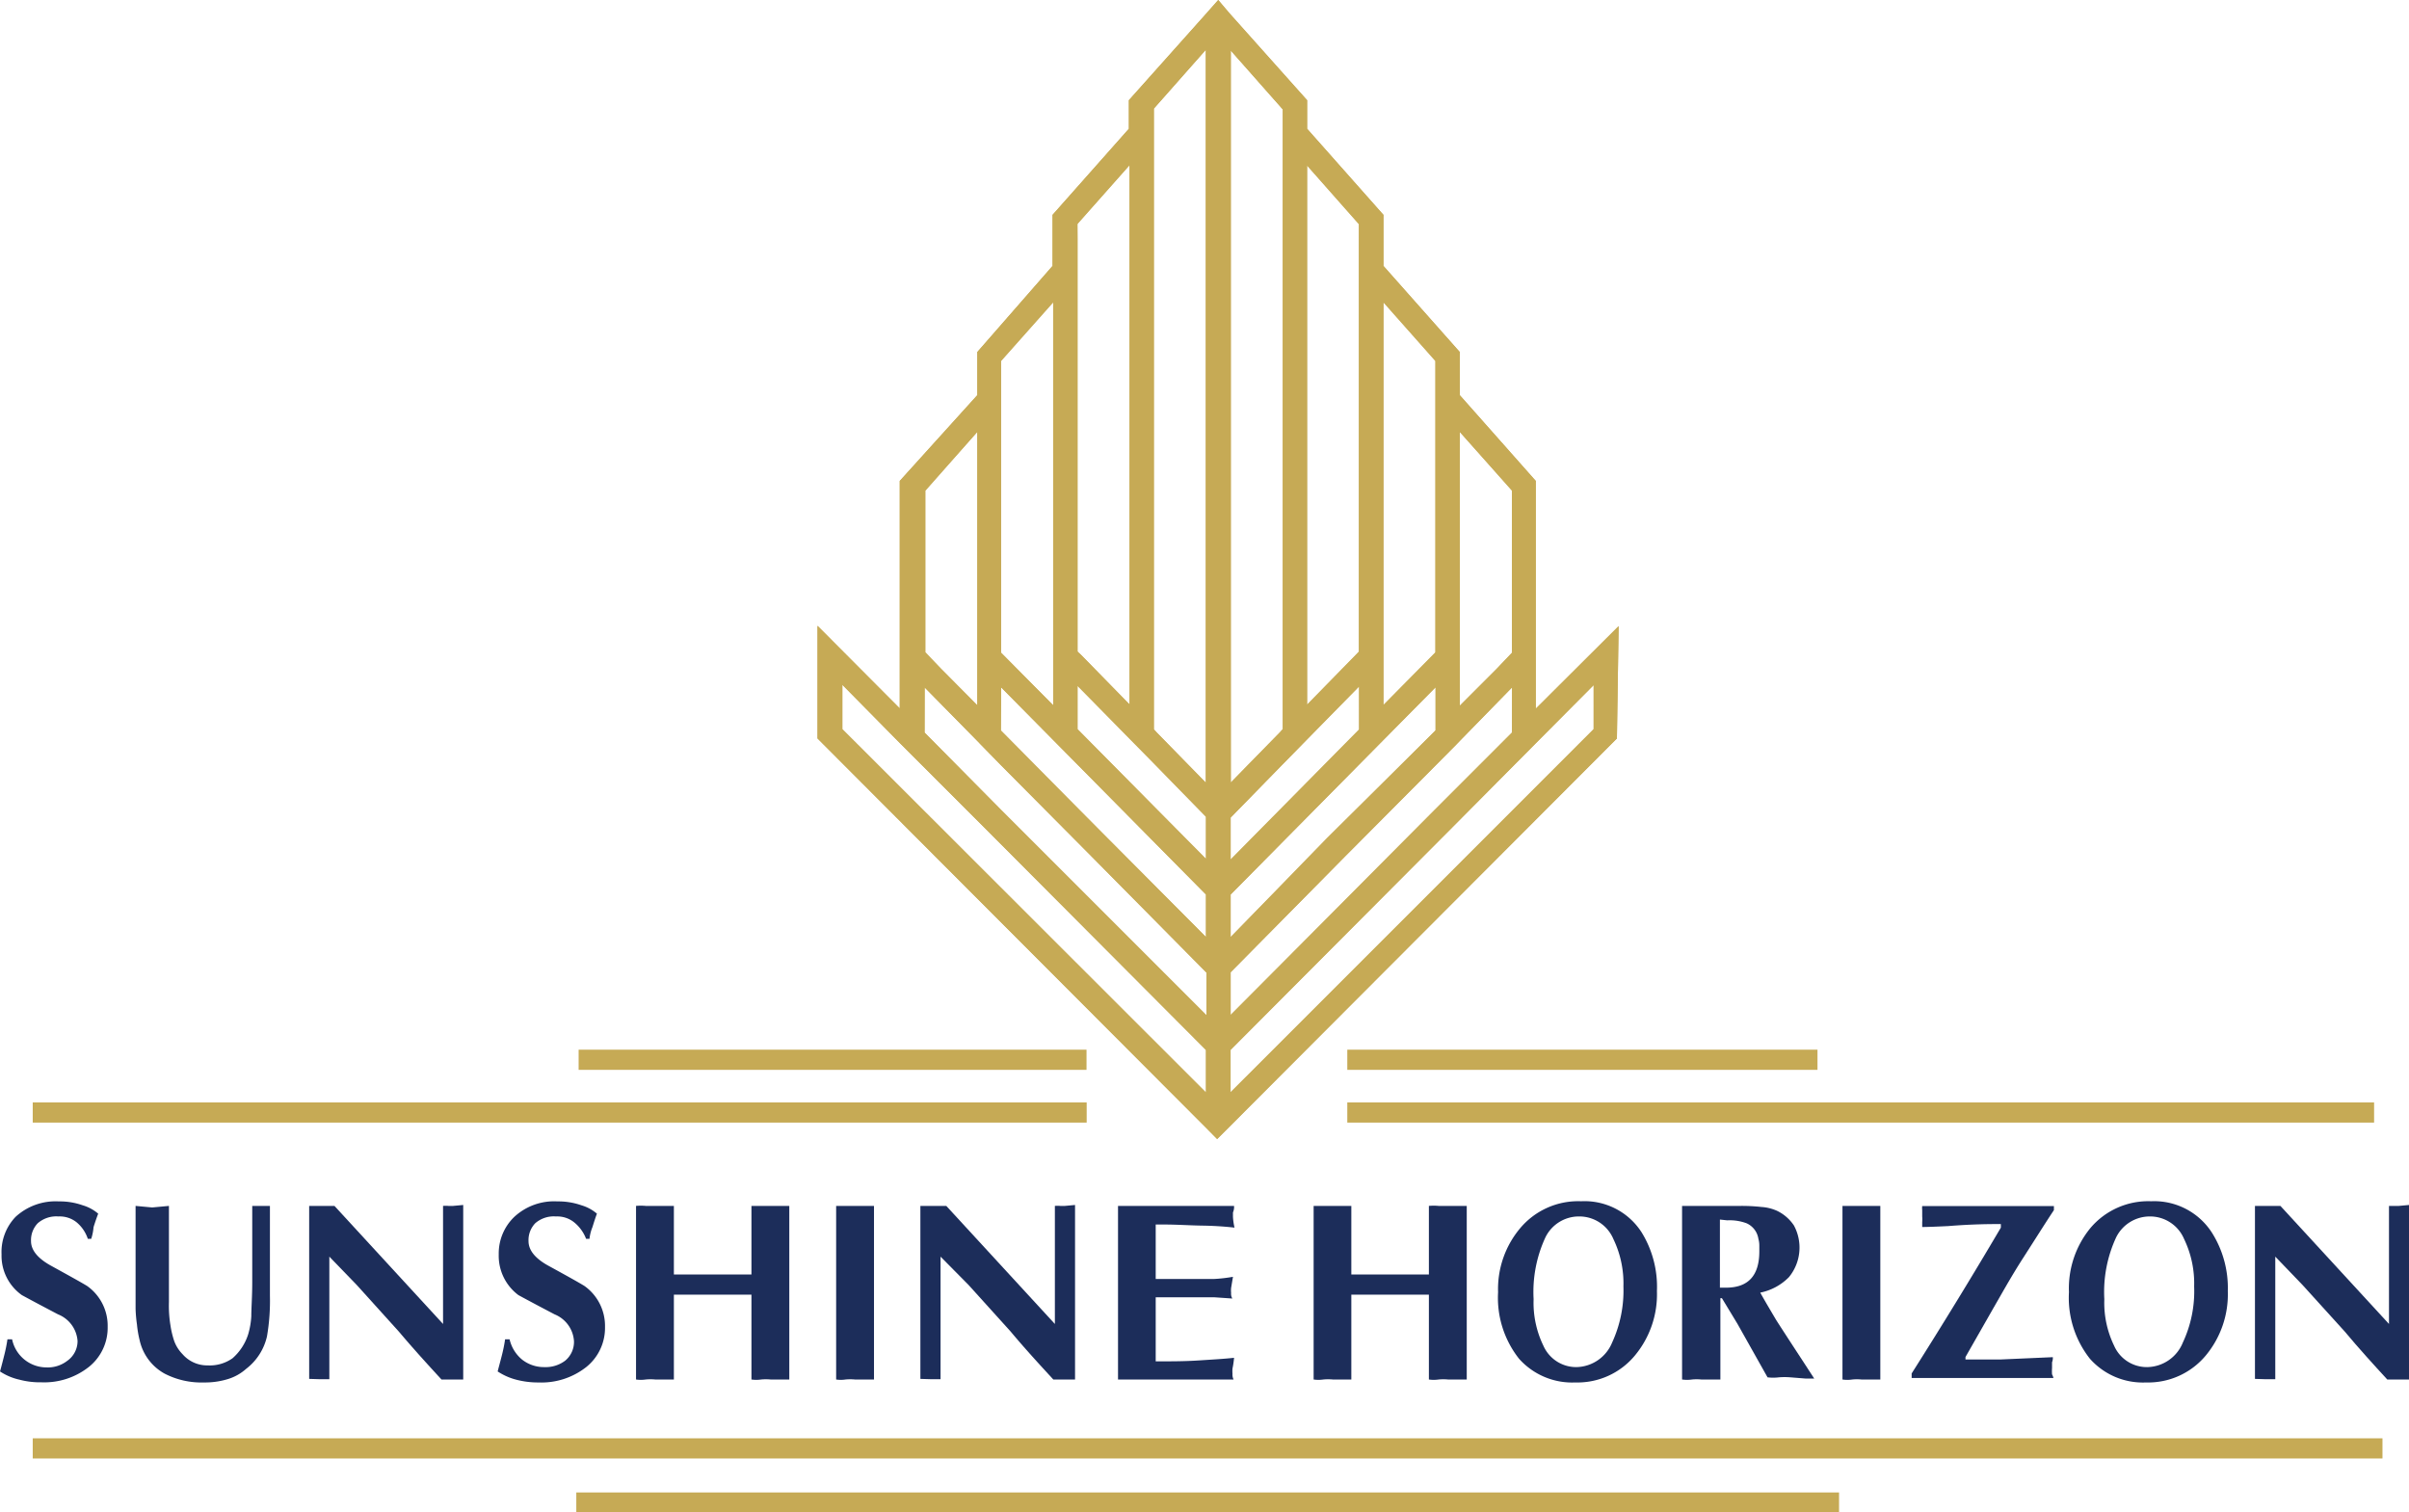 <svg xmlns="http://www.w3.org/2000/svg" viewBox="0 0 155.29 97.49"><title>SunshineHorizon</title><g id="Layer_2" data-name="Layer 2"><g id="Layer_1-2" data-name="Layer 1"><path d="M5.88,79.85H5.66a2.34,2.34,0,0,0-.73-1.07,1.74,1.74,0,0,0-1.16-.37,1.82,1.82,0,0,0-1.34.44A1.57,1.57,0,0,0,2,80c0,.58.43,1.11,1.28,1.58,1.51.83,2.31,1.28,2.39,1.35a3.14,3.14,0,0,1,1.27,2.59,3.23,3.23,0,0,1-1.2,2.58,4.64,4.64,0,0,1-3.08,1,5.14,5.14,0,0,1-1.41-.17A3.75,3.75,0,0,1,0,88.4c.1-.35.19-.71.28-1.07a9.82,9.82,0,0,0,.2-1h.3A2.27,2.27,0,0,0,3,88.14a2.05,2.05,0,0,0,1.33-.42A1.56,1.56,0,0,0,5,86.44a2,2,0,0,0-1.26-1.72c-.78-.41-1.56-.82-2.33-1.24A3.11,3.11,0,0,1,.1,80.85,3.27,3.27,0,0,1,1,78.44a3.8,3.8,0,0,1,2.8-1,4.42,4.42,0,0,1,1.53.25,2.7,2.7,0,0,1,1,.54q-.15.39-.3.87A3.22,3.22,0,0,1,5.88,79.85Z" fill="#1c2d5a"/><path d="M8.74,84.36V77.73l1.07.1,1.08-.1v6.2a7.72,7.72,0,0,0,.1,1.51,5.82,5.82,0,0,0,.24,1,2.37,2.37,0,0,0,.54.85,2.1,2.1,0,0,0,1.62.72,2.54,2.54,0,0,0,1.6-.46A3.44,3.44,0,0,0,16,86a5.13,5.13,0,0,0,.2-1.16c0-.53.06-1.26.06-2.2V77.73H17.4v5.79a13.54,13.54,0,0,1-.19,2.62,3.65,3.65,0,0,1-1.34,2.09,3.15,3.15,0,0,1-1.24.68,5,5,0,0,1-1.49.2,5.16,5.16,0,0,1-2.53-.57A3.26,3.26,0,0,1,9,86.38a6.74,6.74,0,0,1-.17-1A8.78,8.78,0,0,1,8.74,84.36Z" fill="#1c2d5a"/><path d="M19.93,88.88V77.73h1.63l7,7.61V77.73a1.93,1.93,0,0,1,.34,0h.31l.65-.06V88.92h-1.4c-.92-1-1.83-2-2.75-3.09l-2.71-3L21.23,81v7.9h-.65Z" fill="#1c2d5a"/><path d="M38,79.85h-.22A2.52,2.52,0,0,0,37,78.78a1.74,1.74,0,0,0-1.16-.37,1.82,1.82,0,0,0-1.34.44A1.57,1.57,0,0,0,34.07,80c0,.58.42,1.11,1.27,1.58,1.52.83,2.31,1.28,2.39,1.35A3.16,3.16,0,0,1,39,85.53a3.23,3.23,0,0,1-1.2,2.58,4.67,4.67,0,0,1-3.09,1,5.53,5.53,0,0,1-1.4-.17,4,4,0,0,1-1.23-.54c.09-.35.19-.71.28-1.07a9.82,9.82,0,0,0,.2-1h.29a2.38,2.38,0,0,0,.81,1.31,2.27,2.27,0,0,0,1.44.48,2.08,2.08,0,0,0,1.34-.42A1.57,1.57,0,0,0,37,86.44a2,2,0,0,0-1.25-1.72c-.78-.41-1.56-.82-2.33-1.24a3.16,3.16,0,0,1-1.27-2.63,3.26,3.26,0,0,1,1-2.41,3.77,3.77,0,0,1,2.79-1,4.48,4.48,0,0,1,1.54.25,2.7,2.7,0,0,1,1,.54c-.1.26-.19.55-.29.87A2.76,2.76,0,0,0,38,79.85Z" fill="#1c2d5a"/><path d="M41,88.92V77.73a3.21,3.21,0,0,1,.62,0h1.82v4.42h5V77.73h2.44V88.92h-1.2a3.21,3.21,0,0,0-.62,0,2.15,2.15,0,0,1-.62,0V83.45h-5v5.47h-1.2a3.21,3.21,0,0,0-.62,0A2.15,2.15,0,0,1,41,88.92Z" fill="#1c2d5a"/><path d="M53.9,88.92V77.73h2.44V88.92H55.11a3.11,3.11,0,0,0-.61,0A2,2,0,0,1,53.9,88.92Z" fill="#1c2d5a"/><path d="M59.33,88.88V77.73H61l7,7.61V77.73a1.93,1.93,0,0,1,.34,0h.31l.65-.06V88.92H67.9c-.92-1-1.84-2-2.75-3.09l-2.71-3L60.63,81v7.9H60Z" fill="#1c2d5a"/><path d="M72.07,77.73h7.48a.89.89,0,0,1-.07.42v.29a4.1,4.1,0,0,0,.1.69c-.7-.08-1.4-.12-2.11-.13s-1.62-.07-2.38-.07H74.5v3.51h3.76a9.9,9.9,0,0,0,1.22-.14l-.12.72a1.71,1.71,0,0,0,0,.32.59.59,0,0,0,.08.36l-1.17-.08H74.5v4.13c1,0,1.87,0,2.78-.06s1.66-.1,2.27-.17a5.46,5.46,0,0,1-.1.69,1.82,1.82,0,0,0,0,.33.72.72,0,0,0,.07.38H72.07Z" fill="#1c2d5a"/><path d="M84.68,88.92V77.73h2.43v4.42h5V77.73a3.21,3.21,0,0,1,.62,0h1.82V88.92h-1.2a3.21,3.21,0,0,0-.62,0,2.15,2.15,0,0,1-.62,0V83.45h-5v5.47H85.92a3.21,3.21,0,0,0-.62,0A2.15,2.15,0,0,1,84.68,88.92Z" fill="#1c2d5a"/><path d="M106.81,83.22a6.17,6.17,0,0,1-1.41,4.14,4.81,4.81,0,0,1-3.85,1.75,4.59,4.59,0,0,1-3.63-1.53,6.33,6.33,0,0,1-1.35-4.29A6.09,6.09,0,0,1,98,79.16a4.88,4.88,0,0,1,3.92-1.73,4.37,4.37,0,0,1,3.9,2A6.68,6.68,0,0,1,106.81,83.22Zm-5-4.81a2.4,2.4,0,0,0-2.18,1.33,8.35,8.35,0,0,0-.77,4,6.33,6.33,0,0,0,.63,3,2.31,2.31,0,0,0,2.13,1.38,2.54,2.54,0,0,0,2.3-1.58,8,8,0,0,0,.73-3.62,6.59,6.59,0,0,0-.65-3.06,2.38,2.38,0,0,0-2.23-1.45Z" fill="#1c2d5a"/><path d="M108.43,88.92V77.73h3.81a11.67,11.67,0,0,1,1.32.07,2.89,2.89,0,0,1,1,.25,2.73,2.73,0,0,1,1.08.94,3,3,0,0,1-.32,3.33,3.58,3.58,0,0,1-1.85,1c.3.54.64,1.11,1,1.72q.15.25,1.83,2.82l.65,1h-.54l-1-.08a4.57,4.57,0,0,0-.74,0,3,3,0,0,1-.73,0L112,85.33l-1-1.65h-.1v5.24h-1.23a3,3,0,0,0-.6,0A2.29,2.29,0,0,1,108.43,88.92Zm2.44-10.31V83h.39c1.44,0,2.15-.78,2.15-2.34v-.37a1.61,1.61,0,0,0-.06-.44,1.31,1.31,0,0,0-.76-1,3.12,3.12,0,0,0-1.25-.19Z" fill="#1c2d5a"/><path d="M118.77,88.92V77.73h2.44V88.92H120a3,3,0,0,0-.6,0A2.08,2.08,0,0,1,118.77,88.92Z" fill="#1c2d5a"/><path d="M132.37,88.82h-9.14v-.29q3-4.73,5.75-9.4V78.9c-.65,0-1.78,0-3.39.13q-1.22.06-1.68.06v-.32a2.16,2.16,0,0,0,0-.36V78a1.13,1.13,0,0,1,0-.26h8.49V78c-.59.89-1.24,1.93-2,3.11s-1.42,2.38-1.88,3.17l-1.82,3.19v.16h2.23l3.4-.15a.76.76,0,0,1-.05.33v.36a2.94,2.94,0,0,0,0,.42A.92.92,0,0,1,132.37,88.82Z" fill="#1c2d5a"/><path d="M143.61,83.22a6.17,6.17,0,0,1-1.41,4.14,4.83,4.83,0,0,1-3.86,1.75,4.56,4.56,0,0,1-3.62-1.53,6.33,6.33,0,0,1-1.35-4.29,6.13,6.13,0,0,1,1.38-4.13,4.88,4.88,0,0,1,3.92-1.73,4.42,4.42,0,0,1,3.9,2A6.68,6.68,0,0,1,143.61,83.22Zm-5-4.81a2.42,2.42,0,0,0-2.19,1.33,8.35,8.35,0,0,0-.77,4,6.33,6.33,0,0,0,.63,3,2.3,2.3,0,0,0,2.14,1.38,2.52,2.52,0,0,0,2.29-1.58,7.79,7.79,0,0,0,.73-3.62,6.59,6.59,0,0,0-.65-3.06,2.38,2.38,0,0,0-2.22-1.45Z" fill="#1c2d5a"/><path d="M145.36,88.88V77.73H147l7,7.61V77.73h.64l.65-.06V88.92h-1.4c-.92-1-1.83-2-2.74-3.09l-2.72-3L146.67,81v7.9H146Z" fill="#1c2d5a"/><path d="M104.34,40.36,99,45.68V40.5h0V31l-4.9-5.53V22.69l-4.92-5.55V13.85L84.26,8.3V6.46l-5-5.6L78.53,0l-.76.86-5,5.6V8.3l-4.92,5.55v3.29L63,22.69v2.78L58,31v9.48h0v5.18l-5.3-5.32V47.6l25,25.05.76.77.77-.77,25-25.05ZM92.52,52.22,79.33,65.42V62.67l7.41-7.5,5.8-5.83h0L93.87,48l.23-.24h0l3.37-3.45v2.94Zm-23.06-8,4.92,5h0l3.36,3.44v2.73L69.46,47Zm18.15,0v2.83l-8.28,8.38V52.7l3.36-3.44h0ZM79.33,60.4V57.66L92.54,44.3v2.78l-7,7ZM64.53,47.08V44.3L77.74,57.66V60.4l-6.25-6.28ZM94.1,27.84l3.36,3.79V42.08l-1,1.05L94.1,45.49Zm-1.57-4.56v18.8l-3.35,3.39V42.62h0V19.5Zm-4.91-8.83v.92h0V42l-.22.23-3.13,3.2V10.66ZM79.34,3.26l3.35,3.79V47l-.2.22-3.15,3.22ZM77.73,50.45l-3.15-3.22-.2-.22V7l3.35-3.79Zm-8.28-36,3.36-3.79V45.41l-3.13-3.2L69.46,42V15.37h0Zm-4.92,8.83,3.36-3.78V42.61h0v2.85l-3.36-3.39Zm-4.92,18.8V31.63L63,27.84V45.49l-2.34-2.36Zm0,2.23L63,47.76h0l.23.24,1.33,1.36h0l5.83,5.87,7.38,7.46v2.75L64.55,52.22l-4.95-5ZM77.74,70.42,54.3,47V44.14L58,47.89h0l5.43,5.43L77.74,67.68Zm1.59,0V67.68L93.61,53.34,99,47.91h0l3.73-3.75V47Z" fill="#c6aa55"/><polygon points="64.53 42.07 67.89 45.46 67.89 42.61 67.89 19.5 64.53 23.28 64.53 42.07" fill="none"/><polygon points="87.61 44.22 82.69 49.26 79.33 52.7 79.33 55.43 87.61 47.05 87.61 44.22" fill="none"/><polygon points="69.46 47 77.74 55.39 77.74 52.66 74.38 49.22 69.46 44.22 69.46 47" fill="none"/><polygon points="71.49 54.12 77.74 60.4 77.74 57.66 64.53 44.3 64.53 45.47 64.53 47.08 71.49 54.12" fill="none"/><polygon points="69.46 42 69.68 42.21 72.81 45.41 72.81 10.66 69.45 14.45 69.46 15.37 69.46 42" fill="none"/><polygon points="94.1 27.84 94.1 45.49 96.46 43.13 97.46 42.08 97.46 31.63 94.1 27.84" fill="none"/><polygon points="97.47 44.31 94.1 47.76 93.87 48 92.54 49.34 86.74 55.17 79.33 62.67 79.33 65.42 92.52 52.22 97.47 47.25 97.47 44.31" fill="none"/><polygon points="87.62 14.45 84.27 10.66 84.27 45.43 87.4 42.23 87.62 42 87.62 15.37 87.62 14.45" fill="none"/><polygon points="77.74 67.68 63.43 53.32 58 47.89 54.3 44.14 54.3 47 77.74 70.42 77.74 67.68" fill="none"/><polygon points="102.73 47 102.73 44.16 99 47.91 93.61 53.34 79.33 67.68 79.33 70.42 102.73 47" fill="none"/><polygon points="79.34 50.44 82.49 47.22 82.69 47 82.69 7.05 79.34 3.26 79.34 50.44" fill="none"/><polygon points="89.18 42.62 89.18 45.47 92.53 42.08 92.53 26 92.53 23.28 89.18 19.5 89.18 42.62" fill="none"/><polygon points="59.61 31.63 59.61 42.08 60.66 43.13 63 45.49 63 42.46 63 42.45 63 42.29 63 36.72 63 27.84 59.61 31.63" fill="none"/><polygon points="74.38 47.01 74.58 47.23 77.73 50.45 77.73 44.3 77.73 3.21 74.38 7 74.38 47.01" fill="none"/><polygon points="77.77 65.44 77.77 62.69 70.39 55.23 64.56 49.36 63.23 48 63 47.76 59.61 44.31 59.6 47.22 64.55 52.22 77.77 65.44" fill="none"/><polygon points="92.54 45.47 92.54 44.3 79.33 57.66 79.33 60.4 85.54 54.08 92.54 47.08 92.54 45.47" fill="none"/><path d="M72.77,6.46V8.3l-4.92,5.55v3.29L63,22.69v2.78L58,31V45.66l-5.3-5.32V47.6l25,25.05.76.77.77-.77,25-25.05.11-7.24L99,45.68V31l-4.9-5.53V22.69l-4.92-5.55V13.85L84.26,8.3V6.46l-5-5.6L78.53,0l-.76.86Zm16.41,13,3.35,3.78v18.8l-3.35,3.39v-26Zm8.28,12.13V42.08l-1,1.05L94.1,45.49V27.84Zm0,15.62-5,5L79.33,65.42V62.67l7.41-7.5,5.8-5.83L93.87,48l.23-.24,3.37-3.45Zm-28-31.88v-.92l3.36-3.79V45.41l-3.13-3.2L69.46,42Zm-4.93,30.1V44.3L77.74,57.66V60.4l-6.25-6.28-7-7Zm0-22.19,3.36-3.78v26l-3.36-3.39Zm4.93,20.94,4.92,5,3.36,3.44v2.73L69.46,47Zm18.15,2.83-8.28,8.38V52.7l3.36-3.44,4.92-5Zm-2.07,7L79.33,60.4V57.66L92.54,44.3v2.78ZM63,27.84V42.45h0v3l-2.34-2.36-1-1.05V31.63Zm1.55,24.38-4.95-5V44.31L63,47.76l.23.24,1.33,1.36,5.83,5.87,7.38,7.46v2.75ZM74.38,7l3.35-3.79V50.45l-3.15-3.22-.2-.22ZM54.3,47V44.14L58,47.89l5.43,5.43L77.74,67.68v2.74Zm25,23.42V67.68L93.61,53.34,99,47.91l3.73-3.75V47Zm8.29-55V42l-.22.23-3.13,3.2V10.66l3.35,3.79ZM82.69,7.05V47l-.2.22-3.15,3.22V3.26Z" fill="#c6aa55"/><rect x="2.11" y="71.06" width="67.94" height="1.3" fill="#c6aa55"/><rect x="86.85" y="71.06" width="66.19" height="1.3" fill="#c6aa55"/><rect x="37.3" y="67.66" width="32.74" height="1.3" fill="#c6aa55"/><rect x="86.85" y="67.66" width="30.31" height="1.3" fill="#c6aa55"/><rect x="2.11" y="92.71" width="151.47" height="1.3" fill="#c6aa55"/><rect x="37.15" y="96.2" width="81.4" height="1.29" fill="#c6aa55"/></g></g></svg>